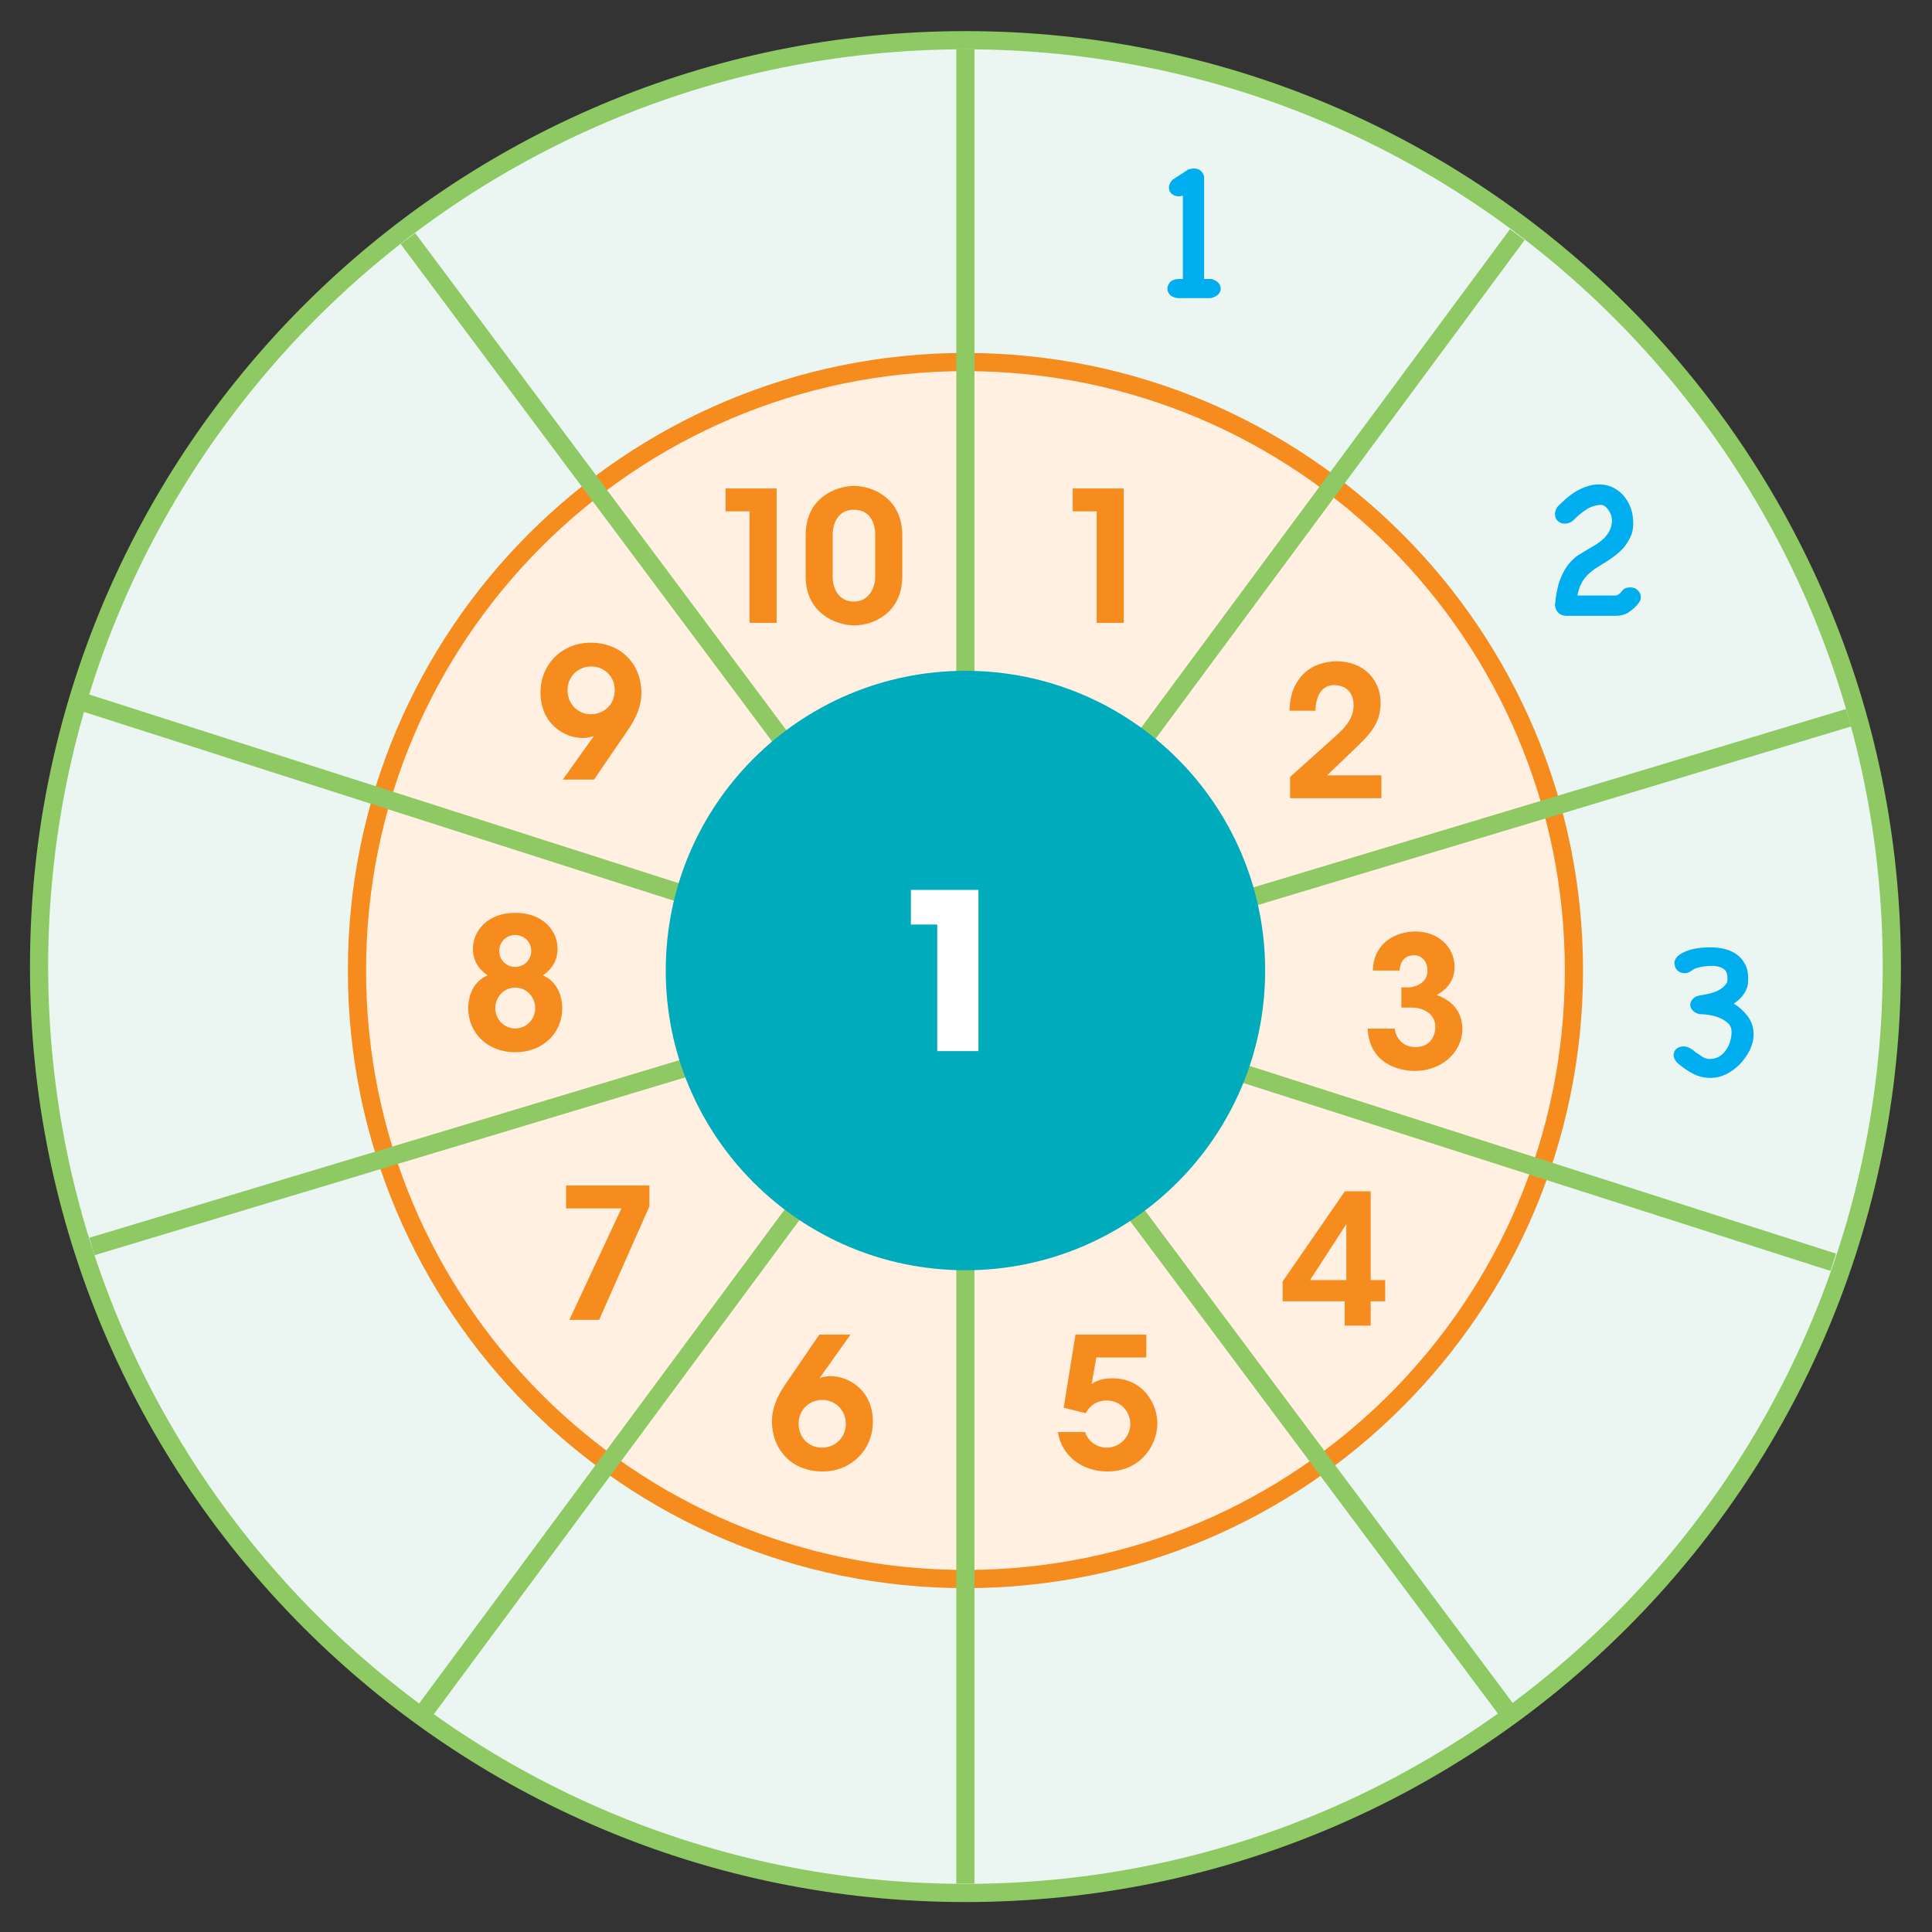 <?xml version="1.0" encoding="UTF-8" standalone="no"?>
<!DOCTYPE svg PUBLIC "-//W3C//DTD SVG 1.1//EN" "http://www.w3.org/Graphics/SVG/1.1/DTD/svg11.dtd">
<svg width="100%" height="100%" viewBox="0 0 500 500" version="1.1" xmlns="http://www.w3.org/2000/svg" xmlns:xlink="http://www.w3.org/1999/xlink" xml:space="preserve" xmlns:serif="http://www.serif.com/" style="fill-rule:evenodd;clip-rule:evenodd;">
    <rect x="0" y="0" width="500" height="500" fill="#333333" stroke="none"/>
    <g transform="matrix(1,0,0,1,-211,-1732)">
        <g transform="matrix(1,0,0,1,0,-184.944)">
            <g transform="matrix(4.167,0,0,4.167,460.857,1927.35)">
                <path d="M0,115.068C31.775,115.068 57.534,89.309 57.534,57.534C57.534,25.759 31.775,0 0,0C-31.775,0 -57.534,25.759 -57.534,57.534C-57.534,89.309 -31.775,115.068 0,115.068" style="fill:rgb(235,246,242);fill-rule:nonzero;"/>
            </g>
            <g transform="matrix(4.167,0,0,4.167,460.857,1927.35)">
                <path d="M0,115.068C31.775,115.068 57.534,89.309 57.534,57.534C57.534,25.759 31.775,0 0,0C-31.775,0 -57.534,25.759 -57.534,57.534C-57.534,89.309 -31.775,115.068 0,115.068Z" style="fill:none;fill-rule:nonzero;stroke:rgb(143,201,100);stroke-width:1.13px;"/>
            </g>
            <g transform="matrix(4.167,0,0,4.167,460.857,2010.64)">
                <path d="M0,75.584C20.872,75.584 37.792,58.664 37.792,37.792C37.792,16.92 20.872,0 0,0C-20.872,0 -37.792,16.92 -37.792,37.792C-37.792,58.664 -20.872,75.584 0,75.584" style="fill:rgb(255,240,225);fill-rule:nonzero;"/>
            </g>
            <g transform="matrix(4.167,0,0,4.167,460.857,2010.64)">
                <path d="M0,75.584C20.872,75.584 37.792,58.664 37.792,37.792C37.792,16.92 20.872,0 0,0C-20.872,0 -37.792,16.92 -37.792,37.792C-37.792,58.664 -20.872,75.584 0,75.584Z" style="fill:none;fill-rule:nonzero;stroke:rgb(246,139,30);stroke-width:1.13px;"/>
            </g>
            <g transform="matrix(0,4.167,4.167,0,698.245,2167.03)">
                <path d="M-56.973,-56.973L56.973,-56.973" style="fill:none;fill-rule:nonzero;stroke:rgb(143,201,100);stroke-width:1.13px;"/>
            </g>
            <g transform="matrix(4.167,0,0,4.167,0,0)">
                <g transform="matrix(11.276,0,0,11.276,116.065,498.712)">
                    <path d="M0.238,-0L0.387,-0L0.387,-0.74L0.106,-0.74L0.106,-0.614L0.238,-0.614L0.238,-0Z" style="fill:rgb(246,139,30);fill-rule:nonzero;"/>
                </g>
                <g transform="matrix(11.276,0,0,11.276,130.16,509.605)">
                    <path d="M0.053,-0L0.556,-0L0.556,-0.126L0.257,-0.126C0.316,-0.183 0.375,-0.239 0.433,-0.295C0.52,-0.378 0.551,-0.439 0.552,-0.525C0.552,-0.647 0.464,-0.754 0.309,-0.754C0.256,-0.754 0.16,-0.738 0.102,-0.655C0.061,-0.6 0.052,-0.539 0.05,-0.482L0.193,-0.482C0.194,-0.558 0.224,-0.623 0.296,-0.623C0.357,-0.623 0.403,-0.585 0.403,-0.512C0.402,-0.427 0.343,-0.376 0.269,-0.311C0.197,-0.246 0.125,-0.182 0.053,-0.117L0.053,-0Z" style="fill:rgb(246,139,30);fill-rule:nonzero;"/>
                </g>
            </g>
            <g transform="matrix(4.167,0,0,4.167,0,0)">
                <g transform="matrix(11.276,0,0,11.276,135.178,526.384)">
                    <path d="M0.211,-0.539C0.213,-0.572 0.228,-0.623 0.291,-0.623C0.339,-0.623 0.365,-0.583 0.365,-0.538C0.365,-0.475 0.305,-0.446 0.254,-0.446L0.221,-0.446L0.221,-0.335L0.281,-0.335C0.339,-0.335 0.408,-0.302 0.408,-0.229C0.408,-0.167 0.37,-0.117 0.298,-0.117C0.225,-0.118 0.189,-0.172 0.185,-0.219L0.035,-0.219C0.037,-0.185 0.045,-0.13 0.078,-0.085C0.124,-0.018 0.214,0.014 0.295,0.014C0.44,0.014 0.557,-0.086 0.557,-0.218C0.557,-0.251 0.55,-0.358 0.415,-0.404C0.453,-0.425 0.514,-0.468 0.514,-0.559C0.514,-0.666 0.427,-0.754 0.297,-0.754C0.201,-0.754 0.068,-0.7 0.064,-0.539L0.211,-0.539Z" style="fill:rgb(246,139,30);fill-rule:nonzero;"/>
                </g>
                <g transform="matrix(11.276,0,0,11.276,130.16,542.36)">
                    <path d="M0.354,-0L0.497,-0L0.497,-0.134L0.577,-0.134L0.577,-0.251L0.497,-0.251L0.497,-0.74L0.355,-0.74L0.012,-0.243L0.012,-0.134L0.354,-0.134L0.354,-0ZM0.163,-0.251L0.363,-0.559L0.363,-0.251L0.163,-0.251Z" style="fill:rgb(246,139,30);fill-rule:nonzero;"/>
                </g>
            </g>
            <g transform="matrix(46.983,0,0,46.983,483.603,2297.1)">
                <path d="M0.122,-0.74L0.057,-0.337L0.178,-0.307C0.211,-0.365 0.258,-0.377 0.293,-0.377C0.372,-0.377 0.424,-0.315 0.424,-0.247C0.424,-0.176 0.364,-0.117 0.294,-0.117C0.241,-0.117 0.191,-0.152 0.175,-0.203L0.025,-0.203C0.045,-0.075 0.155,0.014 0.298,0.014C0.48,0.014 0.573,-0.13 0.573,-0.251C0.573,-0.36 0.493,-0.499 0.326,-0.499C0.262,-0.499 0.233,-0.482 0.211,-0.468L0.237,-0.614L0.512,-0.614L0.512,-0.74L0.122,-0.74Z" style="fill:rgb(246,139,30);fill-rule:nonzero;"/>
            </g>
            <g transform="matrix(46.983,0,0,46.983,409.652,2297.1)">
                <path d="M0.285,-0.74L0.091,-0.456C0.056,-0.402 0.024,-0.339 0.024,-0.261C0.024,-0.205 0.041,-0.133 0.086,-0.082C0.133,-0.021 0.213,0.014 0.304,0.014C0.456,0.014 0.58,-0.101 0.58,-0.261C0.58,-0.424 0.458,-0.511 0.345,-0.511C0.322,-0.511 0.294,-0.504 0.286,-0.5C0.297,-0.516 0.308,-0.53 0.318,-0.545L0.457,-0.74L0.285,-0.74ZM0.171,-0.249C0.171,-0.33 0.234,-0.38 0.3,-0.38C0.375,-0.38 0.431,-0.322 0.431,-0.248C0.431,-0.174 0.373,-0.117 0.299,-0.117C0.231,-0.117 0.171,-0.169 0.171,-0.248L0.171,-0.249Z" style="fill:rgb(246,139,30);fill-rule:nonzero;"/>
            </g>
            <g transform="matrix(46.983,0,0,46.983,354.164,2258.52)">
                <path d="M0.071,-0.74L0.071,-0.614L0.376,-0.614L0.089,-0L0.253,-0L0.53,-0.625L0.53,-0.74L0.071,-0.74Z" style="fill:rgb(246,139,30);fill-rule:nonzero;"/>
            </g>
            <g transform="matrix(46.983,0,0,46.983,330.203,2188.61)">
                <path d="M0.068,-0.556C0.068,-0.476 0.116,-0.431 0.149,-0.41C0.074,-0.377 0.043,-0.306 0.042,-0.228C0.043,-0.089 0.151,0.014 0.301,0.014C0.451,0.014 0.559,-0.089 0.56,-0.228C0.559,-0.306 0.527,-0.377 0.453,-0.41C0.486,-0.431 0.534,-0.476 0.534,-0.556C0.534,-0.655 0.454,-0.754 0.301,-0.754C0.148,-0.754 0.068,-0.654 0.068,-0.557L0.068,-0.556ZM0.213,-0.544C0.213,-0.595 0.253,-0.632 0.301,-0.632C0.349,-0.632 0.389,-0.595 0.389,-0.544C0.389,-0.494 0.349,-0.456 0.301,-0.456C0.253,-0.456 0.213,-0.494 0.213,-0.543L0.213,-0.544ZM0.191,-0.229C0.191,-0.287 0.235,-0.342 0.301,-0.342C0.367,-0.342 0.411,-0.287 0.411,-0.229C0.411,-0.173 0.367,-0.117 0.301,-0.117C0.235,-0.117 0.191,-0.173 0.191,-0.228L0.191,-0.229Z" style="fill:rgb(246,139,30);fill-rule:nonzero;"/>
            </g>
            <g transform="matrix(46.983,0,0,46.983,349.748,2118.7)">
                <path d="M0.319,-0L0.513,-0.284C0.548,-0.338 0.58,-0.401 0.58,-0.479C0.58,-0.535 0.563,-0.607 0.518,-0.658C0.47,-0.719 0.391,-0.754 0.3,-0.754C0.147,-0.754 0.024,-0.639 0.024,-0.479C0.024,-0.316 0.145,-0.229 0.259,-0.229C0.282,-0.229 0.31,-0.236 0.318,-0.24C0.308,-0.225 0.297,-0.211 0.286,-0.195L0.147,-0L0.319,-0ZM0.433,-0.492C0.433,-0.41 0.37,-0.36 0.302,-0.36C0.228,-0.36 0.173,-0.418 0.173,-0.493C0.173,-0.567 0.231,-0.623 0.303,-0.623C0.373,-0.623 0.433,-0.571 0.433,-0.493L0.433,-0.492Z" style="fill:rgb(246,139,30);fill-rule:nonzero;"/>
            </g>
            <g transform="matrix(4.167,0,0,4.167,0,0)">
                <g transform="matrix(11.276,0,0,11.276,94.505,498.712)">
                    <path d="M0.238,-0L0.387,-0L0.387,-0.74L0.106,-0.74L0.106,-0.614L0.238,-0.614L0.238,-0Z" style="fill:rgb(246,139,30);fill-rule:nonzero;"/>
                </g>
                <g transform="matrix(11.276,0,0,11.276,100.278,498.712)">
                    <path d="M0.035,-0.256C0.035,-0.054 0.2,0.014 0.304,0.014C0.407,0.014 0.567,-0.054 0.567,-0.256L0.567,-0.484C0.567,-0.684 0.406,-0.754 0.302,-0.754C0.21,-0.754 0.035,-0.696 0.035,-0.482L0.035,-0.256ZM0.184,-0.487C0.184,-0.552 0.217,-0.623 0.3,-0.623C0.402,-0.623 0.418,-0.53 0.418,-0.488L0.418,-0.252C0.418,-0.195 0.384,-0.117 0.301,-0.117C0.22,-0.117 0.184,-0.185 0.184,-0.252L0.184,-0.487Z" style="fill:rgb(246,139,30);fill-rule:nonzero;"/>
                </g>
            </g>
            <g transform="matrix(2.493,3.339,3.339,-2.493,526.259,1941.25)">
                <path d="M-22.908,-45.696L91.154,-45.696" style="fill:none;fill-rule:nonzero;stroke:rgb(143,201,100);stroke-width:1.13px;"/>
            </g>
            <g transform="matrix(-2.478,3.349,3.349,2.478,531.902,2395.44)">
                <path d="M-90.862,-45.798L23.084,-45.798" style="fill:none;fill-rule:nonzero;stroke:rgb(143,201,100);stroke-width:1.13px;"/>
            </g>
            <g transform="matrix(3.968,1.27,1.27,-3.968,265.711,2033.22)">
                <path d="M-2.715,-17.386L111.347,-17.387" style="fill:none;fill-rule:nonzero;stroke:rgb(143,201,100);stroke-width:1.13px;"/>
            </g>
            <g transform="matrix(-3.99,1.201,1.201,3.99,264.14,2302.15)">
                <path d="M-111.528,-16.42L2.417,-16.42" style="fill:none;fill-rule:nonzero;stroke:rgb(143,201,100);stroke-width:1.13px;"/>
            </g>
            <g transform="matrix(4.167,0,0,4.167,460.857,2090.55)">
                <path d="M0,37.228C10.28,37.228 18.614,28.894 18.614,18.614C18.614,8.333 10.28,0 0,0C-10.28,0 -18.614,8.333 -18.614,18.614C-18.614,28.894 -10.28,37.228 0,37.228" style="fill:rgb(0,171,188);fill-rule:nonzero;"/>
            </g>
            <g transform="matrix(56.38,0,0,56.38,440.877,2188.97)">
                <path d="M0.225,-0L0.414,-0L0.414,-0.74L0.104,-0.74L0.104,-0.581L0.225,-0.581L0.225,-0Z" style="fill:white;fill-rule:nonzero;"/>
            </g>
            <g transform="matrix(50,0,0,50,505.323,1993.75)">
                <path d="M0.385,-0.092C0.401,-0.087 0.414,-0.08 0.421,-0.071C0.428,-0.062 0.432,-0.052 0.432,-0.042C0.432,-0.032 0.428,-0.022 0.42,-0.013C0.412,-0.004 0.399,0.002 0.381,0.007L0.211,0.007C0.192,0.005 0.178,-0.001 0.169,-0.01C0.16,-0.02 0.156,-0.031 0.156,-0.042C0.156,-0.054 0.161,-0.065 0.17,-0.076C0.18,-0.086 0.195,-0.092 0.215,-0.092L0.236,-0.092L0.236,-0.524C0.231,-0.522 0.223,-0.52 0.214,-0.52C0.199,-0.52 0.187,-0.525 0.177,-0.534C0.168,-0.543 0.164,-0.553 0.164,-0.566C0.164,-0.572 0.165,-0.579 0.169,-0.586C0.172,-0.593 0.177,-0.6 0.183,-0.606L0.264,-0.659C0.275,-0.662 0.285,-0.664 0.293,-0.664C0.321,-0.664 0.338,-0.65 0.346,-0.623L0.346,-0.092L0.385,-0.092Z" style="fill:rgb(0,174,239);fill-rule:nonzero;"/>
            </g>
            <g transform="matrix(4.167,0,0,4.167,0,0)">
                <g transform="matrix(12,0,0,12,146.346,498.239)">
                    <path d="M0.314,-0.571C0.285,-0.571 0.259,-0.563 0.234,-0.547C0.21,-0.531 0.187,-0.512 0.166,-0.49C0.153,-0.479 0.139,-0.474 0.123,-0.474C0.108,-0.474 0.096,-0.479 0.086,-0.488C0.077,-0.497 0.072,-0.509 0.072,-0.524C0.072,-0.536 0.076,-0.547 0.083,-0.559C0.097,-0.574 0.112,-0.588 0.129,-0.603C0.145,-0.617 0.163,-0.63 0.181,-0.641C0.2,-0.652 0.219,-0.661 0.239,-0.667C0.259,-0.674 0.28,-0.677 0.302,-0.677C0.326,-0.677 0.349,-0.672 0.37,-0.662C0.392,-0.652 0.41,-0.638 0.426,-0.62C0.442,-0.602 0.454,-0.581 0.464,-0.556C0.473,-0.531 0.477,-0.503 0.477,-0.473C0.477,-0.449 0.473,-0.426 0.463,-0.406C0.453,-0.385 0.441,-0.366 0.427,-0.349C0.412,-0.332 0.395,-0.317 0.376,-0.303C0.357,-0.29 0.339,-0.277 0.32,-0.266C0.306,-0.257 0.291,-0.248 0.277,-0.239C0.263,-0.229 0.25,-0.218 0.238,-0.206C0.226,-0.193 0.215,-0.178 0.207,-0.161C0.198,-0.144 0.192,-0.124 0.188,-0.102L0.383,-0.102C0.39,-0.102 0.396,-0.104 0.4,-0.107C0.404,-0.11 0.408,-0.113 0.412,-0.117C0.415,-0.121 0.418,-0.125 0.422,-0.129C0.425,-0.133 0.429,-0.136 0.433,-0.138C0.438,-0.14 0.442,-0.142 0.448,-0.143C0.453,-0.143 0.458,-0.144 0.463,-0.144C0.478,-0.144 0.491,-0.139 0.501,-0.129C0.511,-0.119 0.516,-0.107 0.516,-0.094C0.516,-0.086 0.515,-0.08 0.513,-0.075C0.51,-0.071 0.508,-0.067 0.506,-0.064C0.491,-0.045 0.474,-0.029 0.455,-0.016C0.435,-0.003 0.413,0.003 0.387,0.003L0.127,0.003C0.094,-0 0.076,-0.019 0.072,-0.052C0.074,-0.076 0.077,-0.1 0.082,-0.123C0.086,-0.146 0.092,-0.169 0.101,-0.19C0.109,-0.211 0.119,-0.231 0.132,-0.25C0.145,-0.269 0.161,-0.286 0.18,-0.302C0.186,-0.307 0.195,-0.313 0.206,-0.319C0.217,-0.326 0.229,-0.333 0.241,-0.34C0.256,-0.349 0.271,-0.358 0.286,-0.367C0.301,-0.377 0.314,-0.387 0.327,-0.399C0.339,-0.412 0.348,-0.425 0.356,-0.44C0.363,-0.455 0.367,-0.472 0.367,-0.492C0.367,-0.508 0.362,-0.524 0.351,-0.541C0.341,-0.557 0.329,-0.568 0.314,-0.571Z" style="fill:rgb(0,174,239);fill-rule:nonzero;"/>
                </g>
                <g transform="matrix(12,0,0,12,153.534,526.819)">
                    <path d="M0.102,-0.069C0.092,-0.083 0.087,-0.094 0.087,-0.104C0.087,-0.118 0.092,-0.129 0.102,-0.138C0.112,-0.146 0.124,-0.15 0.139,-0.15C0.15,-0.15 0.161,-0.147 0.171,-0.141C0.181,-0.136 0.191,-0.129 0.201,-0.12L0.2,-0.12C0.212,-0.112 0.224,-0.104 0.235,-0.097C0.247,-0.089 0.26,-0.085 0.273,-0.085C0.291,-0.085 0.308,-0.089 0.322,-0.097C0.336,-0.105 0.347,-0.116 0.357,-0.129C0.366,-0.143 0.374,-0.157 0.379,-0.174C0.384,-0.191 0.387,-0.208 0.387,-0.225C0.387,-0.243 0.381,-0.258 0.369,-0.27C0.356,-0.281 0.342,-0.291 0.324,-0.298C0.307,-0.305 0.289,-0.31 0.27,-0.313C0.25,-0.316 0.234,-0.317 0.221,-0.317C0.204,-0.322 0.192,-0.328 0.185,-0.337C0.177,-0.346 0.173,-0.355 0.173,-0.366C0.173,-0.376 0.178,-0.386 0.186,-0.395C0.194,-0.404 0.206,-0.411 0.223,-0.414C0.235,-0.416 0.248,-0.418 0.262,-0.421C0.276,-0.424 0.29,-0.428 0.303,-0.433C0.316,-0.438 0.328,-0.445 0.339,-0.453C0.349,-0.461 0.358,-0.471 0.364,-0.482C0.369,-0.514 0.364,-0.536 0.349,-0.549C0.333,-0.561 0.311,-0.567 0.284,-0.567C0.268,-0.567 0.25,-0.565 0.232,-0.562C0.214,-0.559 0.199,-0.554 0.189,-0.548C0.181,-0.542 0.174,-0.538 0.167,-0.534C0.161,-0.531 0.153,-0.529 0.143,-0.529C0.129,-0.529 0.116,-0.534 0.106,-0.544C0.096,-0.554 0.091,-0.569 0.091,-0.588C0.096,-0.605 0.106,-0.618 0.123,-0.628C0.139,-0.638 0.157,-0.646 0.176,-0.651C0.195,-0.656 0.214,-0.659 0.233,-0.661C0.251,-0.662 0.266,-0.663 0.276,-0.663C0.303,-0.663 0.329,-0.66 0.353,-0.654C0.377,-0.647 0.398,-0.638 0.415,-0.625C0.433,-0.612 0.447,-0.595 0.457,-0.575C0.468,-0.555 0.473,-0.531 0.473,-0.504C0.473,-0.498 0.473,-0.49 0.472,-0.481C0.472,-0.471 0.47,-0.46 0.465,-0.449C0.461,-0.437 0.453,-0.424 0.443,-0.411C0.433,-0.398 0.418,-0.385 0.398,-0.371C0.425,-0.356 0.449,-0.334 0.47,-0.307C0.49,-0.28 0.501,-0.249 0.501,-0.213C0.501,-0.185 0.494,-0.157 0.481,-0.13C0.467,-0.103 0.45,-0.079 0.429,-0.057C0.408,-0.036 0.385,-0.019 0.359,-0.006C0.332,0.007 0.306,0.013 0.28,0.013C0.244,0.013 0.212,0.005 0.183,-0.011C0.154,-0.027 0.127,-0.046 0.102,-0.069Z" style="fill:rgb(0,174,239);fill-rule:nonzero;"/>
                </g>
            </g>
        </g>
    </g>
</svg>
